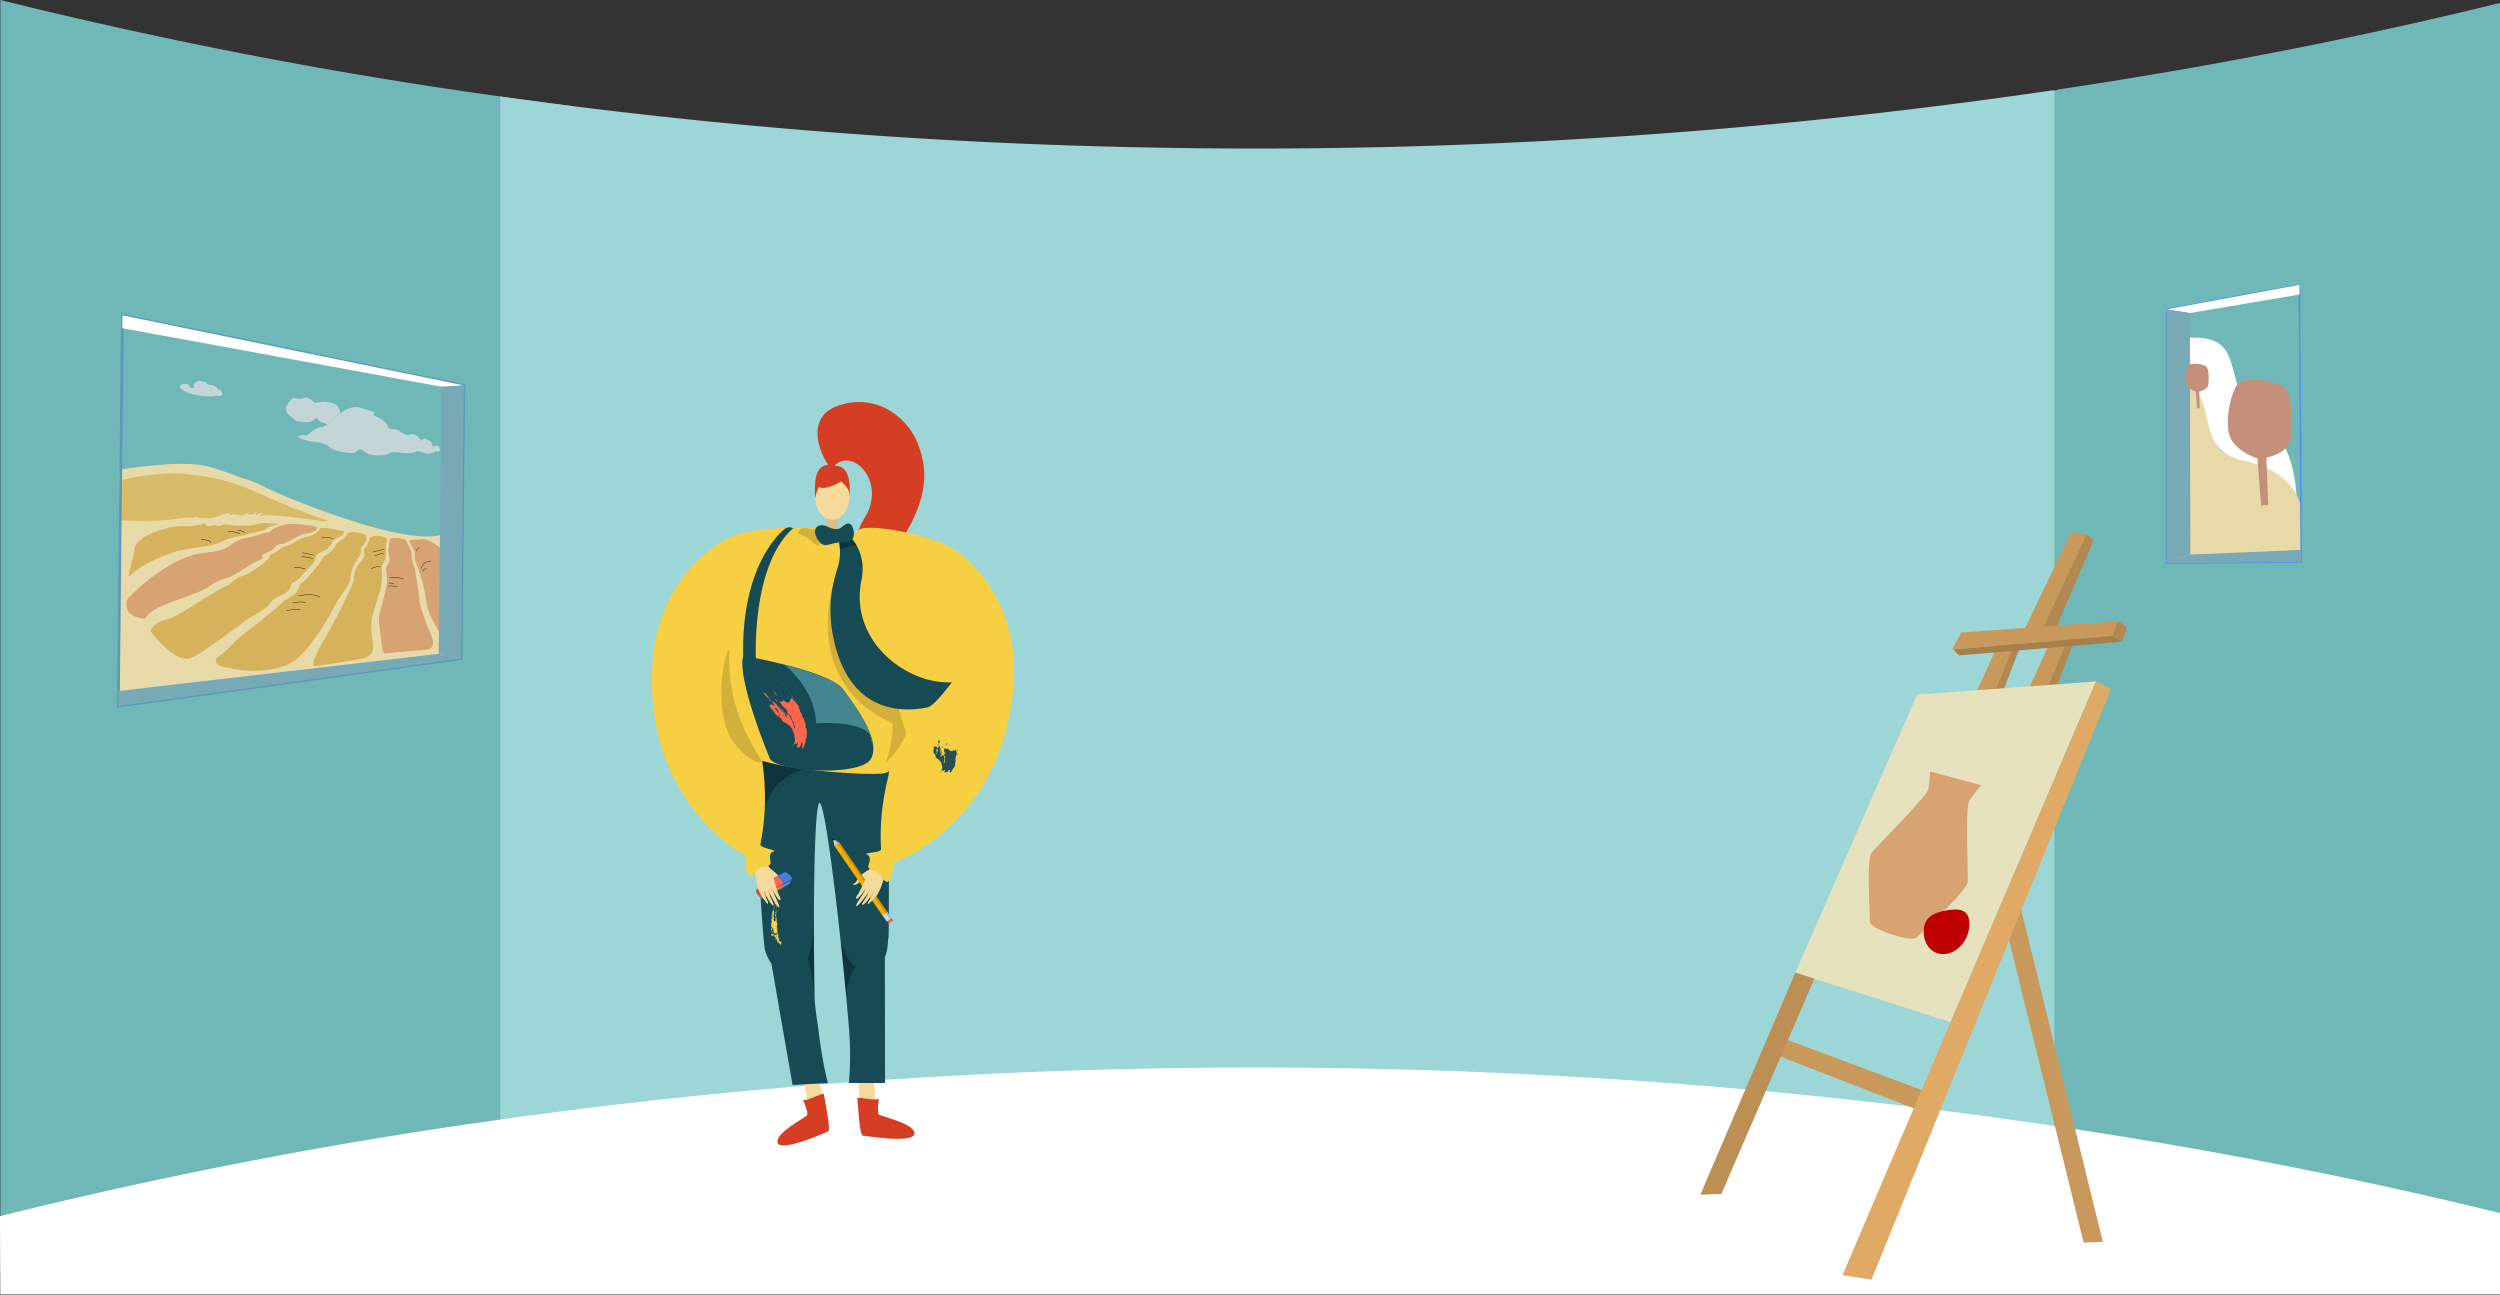 <svg xmlns="http://www.w3.org/2000/svg" xmlns:xlink="http://www.w3.org/1999/xlink" width="1366" height="707.44" viewBox="0 0 1366 707.44"><rect x="0" y="0" width="1366" height="707.44" fill="#333333" stroke="none"/><defs><style>.a,.ak,.al,.am,.ao,.j{fill:none;}.b{fill:#70b8b8;}.c{fill:#9cd6d6;}.d{fill:#fff;}.e{fill:#d6bf87;}.f,.m{fill:#f6da9b;}.g{fill:#d63e23;}.h{fill:#164b55;}.i{fill:#f8d24b;}.j{stroke:#f8d24b;stroke-linecap:round;stroke-linejoin:round;}.k,.l{opacity:0.3;}.m{fill-rule:evenodd;}.aa,.n,.t{fill:#020202;}.o{fill:#d86466;}.p{fill:#d9d6da;}.q{fill:#d5c8b4;}.r{fill:#f7ac00;}.s{clip-path:url(#a);}.ad,.t{opacity:0.15;}.u{clip-path:url(#b);}.v{clip-path:url(#c);}.w{fill:#fe674c;}.x{fill:#4a7cdb;}.y{fill:#e2e2e2;}.z{clip-path:url(#d);}.aa{opacity:0.2;}.ab{fill:#f7cf43;}.ac{fill:#438591;}.ae{fill:#274e55;}.af{fill:#e8d9a9;}.ag{fill:#d7bb67;}.ah{fill:#c4d5d7;}.ai{fill:#d7a372;}.aj{fill:#d7b25c;}.ak,.al{stroke:#000;}.ak,.al,.am,.ao{stroke-miterlimit:10;}.ak{stroke-width:0.2px;}.al{stroke-width:0.218px;}.am{stroke:#5e98b7;stroke-width:1.469px;}.an{fill:#77aab6;}.ao{stroke:#4e91f2;stroke-width:0.833px;}.ap{fill:#c5907b;}.aq{fill:#b38750;}.ar{fill:#c9985b;}.as{fill:#e6e2be;}.at{fill:#bd8f55;}.au{fill:#e0aa66;}.av{fill:#a87f4b;}.aw{fill:#bd0004;}</style><clipPath id="a"><path class="a" d="M484.622,497.987,458.734,460.5a.785.785,0,0,0-.9.571s-.7-.152-1.065.761c0,0-.732-.043-.891.316l26.04,37.71A3.872,3.872,0,0,0,484.622,497.987Z"/></clipPath><clipPath id="b"><path class="a" d="M484.528,497.85l-2.781,1.65,2.7,3.907c.064-.018.127-.039.189-.06.194.292.566.857.623.967a.5.5,0,0,0,.578.158c.207-.093,1.462-1.06,1.721-1.256a.366.366,0,0,0,.086-.482l-.774-1c.12-.142.184-.232.184-.232Z"/></clipPath><clipPath id="c"><path class="a" d="M458.734,460.5a.785.785,0,0,0-.9.57s-.7-.151-1.065.761c0,0-.637-.037-.852.25l-.64-2.838a1.1,1.1,0,0,0,.668-.461Z"/></clipPath><clipPath id="d"><path class="a" d="M432.657,479.412a21,21,0,0,0-2.421-2.421,1.769,1.769,0,0,0-1.909-.14l-4.064,1.934-8.007,3.809a4.088,4.088,0,0,0-1.4,1.234s-.36.615-.754,1.262l-.047.076-.255.415h0c-.169.273-.33.524-.453.705a1.412,1.412,0,0,0-.172,1.346s1.722,2.282,2.337,2.962a1.519,1.519,0,0,0,1.62.252s8.117-4.3,10.9-5.747c.473-.245.79-.408.889-.453a15.969,15.969,0,0,0,1.761-1.052s.339-.471.79-1.121h0l.021-.031c.147-.212.305-.441.466-.679l.009-.013h0c.115-.169.232-.342.348-.516C433.113,480.037,432.657,479.412,432.657,479.412Z"/></clipPath></defs><path class="b" d="M1366,1.62V707.17l-242.23-67.59-1.24-.24-31.75-6.02.07-22.59,1.56-535.5,30.12-25.56,1.78-.74C1228.2,33.44,1310.31,15.31,1366,1.62Z"/><path class="b" d="M316.29,64.64,300.61,608.05l-.37,12.96-26.87,6.66L.2,695.41V0A2644.964,2644.964,0,0,0,273.37,52.72q18.765,2.625,38.35,5.11Z"/><path class="c" d="M1122.53,49.2V645.63H273.37V52.72q18.765,2.625,38.35,5.11A2967.286,2967.286,0,0,0,614.99,80.32,2991.739,2991.739,0,0,0,1122.53,49.2Z"/><path class="d" d="M1366,662.83v44.34H379.55a2.45,2.45,0,0,1-.02.27,2.435,2.435,0,0,0-.01-.27H.17L0,664.5c.07-.02.13-.03.2-.05a2638.247,2638.247,0,0,1,265.16-51.59c1.97-.28,3.96-.56,5.95-.84.68-.1,1.37-.19,2.06-.29q3.555-.495,7.14-.99c1.4-.19,2.8-.39,4.21-.57q6.21-.855,12.5-1.68c1.13-.15,2.26-.3,3.39-.44,1.78-.24,3.58-.47,5.38-.7l1.13-.15,1-.12c.34-.05.68-.09,1.02-.13a.248.248,0,0,1,.09-.01h.01q19.485-2.49,39.76-4.79,21.15-2.4,43.13-4.56,4.86-.48,9.76-.94,20.475-1.95,41.65-3.66c53.93-4.34,111.17-7.46,171.45-8.86a3022.069,3022.069,0,0,1,304.88,8.27q16.155,1.26,31.9,2.66c1.43.12,2.86.25,4.28.39q9.375.825,18.58,1.73c1.39.13,2.77.26,4.15.4q9.585.93,19,1.92,48.8,5.1,93.07,11.23,16.155,2.22,31.68,4.52C1227.26,630.8,1309.99,649.07,1366,662.83Z"/><path class="e" d="M451.923,280.658s.782,8.723-4.6,13.547,12.4,0,12.4,0-3.309-8.355-2.567-13.547S451.923,280.658,451.923,280.658Z"/><ellipse class="f" cx="9.407" cy="12.835" rx="9.407" ry="12.835" transform="translate(445.354 258.371)"/><path class="g" d="M454.712,255.886c-1.331,1.814-19.448-26.611,3.584-34.349,20.867-7.012,38.41,6.71,43.824,22.511,4.722,13.784,6.926,30.923-19.062,64.779-10.949,21.274-6.754,27.64-6.754,27.64s-17.564-32.251-4.195-52.937S464.484,242.575,454.712,255.886Z"/><path class="g" d="M458.3,263.839s-16.285,9.029-11.452-5.468C450.189,248.341,469.4,257.376,458.3,263.839Z"/><path class="g" d="M455.936,260.376s9.111,5.406,8.232,10.83c0,0,2.01-16.193-7.05-16.6s-12.568.468-11.764,17.59C445.354,272.2,447.987,258.576,455.936,260.376Z"/><path class="f" d="M438.367,588.649s5.374,19.427,2.131,21.917c-5.806,4.51-29.018,20.381-1.3,10.9,14.741-2.973,12.817-5.933,12.315-8.74-.41-2.293-3.281-19.764-4.318-26.081-.232-1.414-.373-2.27-.373-2.27Z"/><path class="g" d="M450.139,597.806c-.17-1.322-9.682,4.487-11.369,3.015,0,0,3.006,7.184,2.253,8.495s-17.878,9.853-16.093,15.138,25.771-5.6,27.531-6.206S450.473,600.405,450.139,597.806Z"/><path class="f" d="M477.717,588.287s-.215,20.155,3.557,21.731c6.768,2.871,33.274,12.262,4.052,10.2-15.012.9-13.91-2.449-14.145-5.291-.191-2.322-1.894-19.945-2.511-26.317-.138-1.426-.222-2.289-.222-2.289Z"/><path class="h" d="M485.58,415.181a5.8,5.8,0,0,1-3.291,1.519c-7.733.152-41.134.724-59.252-.318-6.393-.368-10.882-.935-11.67-1.8,0,0,0,.027.005.074.047,1,.62,12.433,1.424,27.42,1.588,29.586,4.09,73.018,5.289,77.334a22.6,22.6,0,0,0,3.385,6.976l11.585,66.474,19.318-1.111s-2.906-10.123-5.195-29.07c-.628-5.2-2-12.406-2.115-18.373v-.031c-.268-14.394-.389-30.406-.331-45.52v-.031c.116-30.532.967-57.389,2.839-59.792,2.276-2.923,7.591,36.373,11.822,75.825,1.11,10.383,2.15,20.775,3.034,30.411.531,5.746,1,11.224,1.408,16.27a174.157,174.157,0,0,1,0,30.311h19.777s-.087-32.135-.119-68.908c1.813-3.775,1.657-9.942,1.978-10.509C485.891,511.592,485.58,415.181,485.58,415.181Z"/><path class="d" d="M422.441,503.243c-.207-.145-.293-.468.059-.464a.627.627,0,0,1-.6-.223c.234,0,.169-.194.149-.32-.167.1-.194.248-.249.535.512.255-.26.808.306,1.043C422.219,503.635,422.576,503.458,422.441,503.243Z"/><path class="d" d="M423.975,502.072l-.14-.037.224.443C423.944,502.389,423.81,502.087,423.975,502.072Z"/><path class="i" d="M423.61,500.635c.257.043.408-.18.643-.172-.517,0-.1-.356-.163-.551l-.395-.086c-.291.183-.172.665-.214,1.071Z"/><path class="d" d="M423.909,500.275l-.252-.133C423.723,500.251,423.758,500.5,423.909,500.275Z"/><path class="d" d="M422.51,500.528c-.038.32.174-.19.253.133C422.7,500.552,422.68,500.427,422.51,500.528Z"/><path class="i" d="M423.334,499.208c.057.228.108.454.17.681l.179-.276Z"/><path class="i" d="M424.181,499.2a.169.169,0,0,1-.288.092c.322-.231-.115-.393.158-.609l.127.218c.33-.018-.323-.457.263-.425-.4-.3-.507.2-.788-.185a1.361,1.361,0,0,1-.154.912c.123-.083.1-.119.2-.237.009.212.179.5.209.75C424.3,499.587,423.957,499.4,424.181,499.2Z"/><path class="i" d="M424.3,498.129c.036-.226.067-.576-.374-.657-.325.227.045.286.226.4-.074.066-.113.293-.342.191C423.9,498.035,424.128,498.225,424.3,498.129Z"/><path class="i" d="M424.417,497.24l-.385-.185.061.11h-.282c.068.023.578.127.535.353C424.567,497.408,424.312,497.356,424.417,497.24Z"/><path class="i" d="M422.473,497.091c.2-.147.092-.244-.01-.431.026.253,0,.609.153.692l-.068-.023a2.191,2.191,0,0,0,.458.422C422.746,497.485,423.184,497.05,422.473,497.091Z"/><path class="i" d="M422.423,497.41l-.219-.194Z"/><path class="i" d="M424.359,496.533l-.147.341.125-.079Z"/><path class="i" d="M423.151,496.888c.071-.28-.318.138-.3-.128-.041-.074-.009.392.176.423C423.107,497.117,422.82,496.9,423.151,496.888Z"/><path class="i" d="M424.4,496.307l-.28-.3Z"/><path class="i" d="M424.634,495.605l-.206-.07c.194-.265-.072-.659.395-.827-.262.028-.526-.155-.622.083.136.048.127.135.293.133-.058.1-.244.066-.322.13.216.2.023.461.219.618-.04-.073.009-.087.037-.137.344.327-.554.325.045.5C424.293,495.911,424.714,495.752,424.634,495.605Z"/><path class="i" d="M423.2,495.537l-.1.243c-.273-.1.008-.3-.245-.361-.166,0-.262.247-.37.149.653.072.011.341.752.258.065.326-.408.075-.39.416l.344.115C423.041,495.97,423.348,495.924,423.2,495.537Z"/><path class="i" d="M423.372,494.59l.223-.1-.311.042c-.015-.557,1.273-.773,1.126-1.116-.376-.448.275-.774.249-1.2-.246-.231-.173.18-.338.186-.512-.11.291-.173-.125-.31-.373-.065-.443.391-.686.551.039.163.155.172.363.239-.212.021-.291.176-.5.2.265.355-.307.48-.019.832-.294.078-.034-.248-.086-.144l-.009.178.048-.015c.273.264-.028.687-.232.829.106-.115.349-.181.428-.031l-.341.093.461.344C423.315,494.906,423.976,494.681,423.372,494.59Z"/><path class="i" d="M422.75,494.89c-.2.359.5-.009.314.386l0-.43Z"/><path class="d" d="M423.717,493.19l.243-.161C423.487,493.086,424.081,493.427,423.717,493.19Z"/><path class="d" d="M423.774,492.52l.416.137-.225-.194Z"/><path class="i" d="M424.346,491.961c-.2-.158-.4-.014-.363.149C424.014,491.969,424.209,491.915,424.346,491.961Z"/><path class="i" d="M424.687,493.832a.245.245,0,0,1-.021.106Z"/><path class="i" d="M424.7,493.763l-.014.069A.271.271,0,0,1,424.7,493.763Z"/><path class="i" d="M424.173,501.18a.334.334,0,0,1,.024.143l-.027-.141Z"/><path class="i" d="M423.578,501.342c-.27-.256.646-.266.454-.676a4.5,4.5,0,0,1,.138.516C423.741,501.413,423.946,501,423.578,501.342Z"/><path class="i" d="M423.151,497.9c-.006,0-.006-.01-.013-.015C423.124,497.858,423.138,497.872,423.151,497.9Z"/><path class="d" d="M424.592,512.411l.117-.01-.125.24Z"/><path class="d" d="M424.8,512.357l.183-.4c.1.747.207,1.492.327,2.235l-.17-.052C424.928,514.194,424.972,512.271,424.8,512.357Z"/><path class="d" d="M424.605,512.269c-.506-.169.137-.383-.232-.616.247.156.513.257.408.442Z"/><path class="j" d="M423.593,511.609c.084-.131-.136-.257-.071-.333C423.9,511.283,423.632,511.5,423.593,511.609Z"/><path class="i" d="M422.143,511.417a.1.1,0,0,1-.009-.057.481.481,0,0,0,.075.052Z"/><path class="i" d="M422.209,511.412l.168-.013A.141.141,0,0,1,422.209,511.412Z"/><path class="i" d="M422.134,511.36a.692.692,0,0,0-.19-.126l-.02.055c-.051-.069-.2-.185-.106-.228-.016.146.1.138.335.12l.012-.235C422.725,510.939,422.152,511.149,422.134,511.36Z"/><path class="j" d="M421.937,510.637l.34.211C421.976,510.942,421.942,510.727,421.937,510.637Z"/><path class="i" d="M422.269,510.254c.1.048.086.283.219.13.066.032.057.078.059.126C422.458,510.36,422.1,510.539,422.269,510.254Z"/><path class="i" d="M422.547,510.51a.139.139,0,0,1,.022.066A.116.116,0,0,1,422.547,510.51Z"/><path class="j" d="M424.175,512.838a.134.134,0,0,1,.12-.028Z"/><path class="i" d="M422.572,509.75l0-.089a.189.189,0,0,0,.021.071Z"/><path class="i" d="M426.368,516.659a1.189,1.189,0,0,0-.155-1.014c-.4.067-.136-.158-.557-.124.059.221-.064-.194-.218-.618s-.322-.859-.387-.667l.2.085-.429-.06c.077-.231.372-.569.114-.688.125-.056.254,1.851.372,1.762-.468.238-.795-2.478-1.009-2.525l.25-.059c-.3-.308-.693-.487-.9-.755l.3-.1c-.078.22.136.255.291.454-.1-.363.086-.45,0-.725-.4.049-.169.262-.429-.072.156-.119.617.074.5-.234.069-.394-.508-.262-.574-.6l-.129.24c-.029-.122-.135-.347.069-.485a.556.556,0,0,0,.634.433c-.1-.133.023-.46-.006-.582l.284.051c.251-.157-.151-.2.074-.391-.172-.148-.393.131-.514.051.091-.042.216-.366.023-.46-.582.123.206.357-.345.6l.078-.306c-.6-.139.048.476-.425.418-.62-.174.538-.514-.246-.66-.133.149-.11.594-.324.555.2-.175-.218-.253-.312-.464l.25-.284c-.193-.1-.189-.007-.3.089.309-.41-.129-1.034.251-1.6-.1-.317-.26-.025-.475-.159.344-.193.033-.467.032-.647.023-.054-.33-.133-.47-.074l.241.441c-.189-.011-.492.072-.44.232.677-.153-.377.666.4.65l-.352.017.277.564.046-.021c-.116.006.27.472.149.8-.124-.083-.028-.629-.39-.284-.219-.223.071-.672-.107-1.1l-.232.1c-.367-.438.034-1.07-.062-1.572l.33.134c.115-.184.371-.424.087-.579.026.215-.163.113-.305.08-.19-.284-.012-.722-.152-1.117a.235.235,0,0,0,.118,0l-.21-.412c.049-.2.237-.274.449-.4-.046-.072-.045-.253-.234-.179-.017.039-.034.078-.014.1-.361-.2.1-.151-.124-.411.3.2.423-.073.729-.055-.14-.306-.541-.018-.682-.053.166-.38.425-.432.483-.809-.187-.02-.125.268-.336.3.049-.109.029-.234-.041-.253l-.147.234a1.38,1.38,0,0,0,.125-1.209l-.1.035.008-.271.35.1c-.091-.146.219-.3-.061-.38l-.025.054-.112-.183.347.188c.145-.23-.564-.553-.5-.932.474-.076.158.654.767.7.1-.123.2-.335.043-.411-.166.014-.17.1-.174.193-.313-.332.2-.819-.328-1.035l-.2.245c-.058-.291.585-.465.237-.568l.6.238c-.293-.3-.228-.672-.443-.951-.35-.016,0,.4-.071.375l-.25-.137c.216-.423.22-.117.441-.628l-.235-.012c.364-.161-.31-.647.312-.451l-.149.135.282,0-.173-.6c.209.066.157-.224.433-.136l-.241-.229c.4-.082.462.422.768.457.184,0,.165-.1.141-.155.288.273-.415.376-.432.638l.25.138-.351-.018a.867.867,0,0,0,.429.253c-.485.244.081.538-.034.924-.2-.328-.339.2-.43.143-.008.179.606.627.176.773-.17.1-.249-.222-.33.026a.262.262,0,0,0,.391.172,5.335,5.335,0,0,1,.026,1.176l-.232-.093c-.194.246.128.484.383.611-.1.034-.025.053-.164.016-.385.316.482.4.4.908.329-.035.359-.264.2-.424l.375.038a2.4,2.4,0,0,0-.294-1.292l.277.164c.5-.308-.489-.222.086-.51-.131-.215-.2.155-.352-.008.109-.151.648.041.675-.211.188.949.155,2.026.25,3.016.07.017.094-.036.118-.088.261.165.054.942-.06,1.691s-.182,1.469.315,1.484c-.139.058-.309-.093-.278.116a.422.422,0,0,0,.3.005c-.5.564.106,1.237-.194,1.9.163-.027.265.107.382.1-.364.25.077.59-.123.813l.184-.082.056.643c.071.013.066-.075.087-.129.1.133-.108.184-.27.213l.438.247c-.6.908.573,1.836.271,2.843.339.1.491.209.559.445l.082-.131c.3.21-.161.036,0,.227.223.114.493-.022.289-.19.1-.134.217-.075.306,0A3.158,3.158,0,0,1,426.368,516.659Z"/><path class="g" d="M468.448,600.155c-.175-1.322,10.509,1.855,11.762,0,0,0-1.064,7.715,0,8.789s19.807,4.941,19.436,10.507-26.346,1.19-28.2,1.059S468.792,602.753,468.448,600.155Z"/><g class="k"><path d="M454.744,416.995l.373-.031S454.985,416.973,454.744,416.995Z"/><path d="M454.744,416.995c-9.953.794-31.707-.613-31.707-.613-6.393-.368-10.882-.935-11.67-1.8,0,0,0,.027.005.074.047,1,.62,12.433,1.424,27.42a7.462,7.462,0,0,0,1.047-.121,8.143,8.143,0,0,0,5.267-3.743,18.085,18.085,0,0,0,2.048-4.278C428.579,419.816,451.556,417.281,454.744,416.995Z"/></g><path class="l" d="M445.063,544.277c0-.053,0-.1,0-.153-.09-4.652-3.664-21.153-3.664-21.153,2.733-3.438,3.312-23.294,3.338-24.214C444.674,513.871,444.8,529.883,445.063,544.277Z"/><path class="l" d="M467.736,528.354s-5.012,5.379-5.309,16.816c-.884-9.636-1.924-20.028-3.034-30.411C461.27,519.706,464.629,527.355,467.736,528.354Z"/><path class="m" d="M475.827,474.7s-5.1,2.148-7.244,5.922c-1.271,2.243-1.85,1.96-2.183,2.3-1.1,1.123,1.893.768,3.3-1.013,1.146-1.447,4.306-1.3,5.277-2.062s3.188-3.306,3.081-4.191S475.827,474.7,475.827,474.7Z"/><path class="n" d="M455.059,458.535s-.015-.343.237-.233a4.789,4.789,0,0,1,.751.539l-.734.557Z"/><path class="o" d="M486.732,501.558c.031.046.91,1.176.91,1.176a.366.366,0,0,1-.086.482c-.259.2-1.514,1.163-1.721,1.256a.5.5,0,0,1-.578-.158c-.078-.149-.739-1.143-.739-1.143Z"/><path class="p" d="M484.528,497.85l2.524,3.655a5.48,5.48,0,0,1-2.607,1.9l-2.7-3.907Z"/><path class="q" d="M458.734,460.5l-2.789-1.718a1.1,1.1,0,0,1-.668.461l.682,3.022A4.973,4.973,0,0,0,458.734,460.5Z"/><path class="r" d="M484.622,497.987,458.734,460.5a.785.785,0,0,0-.9.571s-.7-.152-1.065.761c0,0-.732-.043-.891.316l26.04,37.71A3.872,3.872,0,0,0,484.622,497.987Z"/><g class="s"><path class="t" d="M459.4,459.257l-1.647,1.7,26.871,38.913,1.911-2.764Z"/></g><path class="p" d="M483.027,497.548"/><g class="u"><path class="t" d="M483.926,498.85l2.3,3.356s.123.017.119.072.716,1,.74,1.033a.755.755,0,0,1,.068.34,8.7,8.7,0,0,0,1.1-.757s-1.369-3.871-1.394-3.908a20.452,20.452,0,0,1-2.237-1A4.024,4.024,0,0,1,483.926,498.85Z"/></g><path class="r" d="M455.917,462.077l.042.184-.081-.117A.28.28,0,0,1,455.917,462.077Z"/><g class="v"><path class="t" d="M457.834,461.067l-3.283-3.427,1.257-.325s3.735,3.474,3.842,3.568A10.761,10.761,0,0,1,457.834,461.067Z"/></g><path class="m" d="M484.766,465.851c-.527.643-8.136,6.654-10.125,10.724s-4.559,10.31-6,12.252c-1.7,2.285-.928,3.318,1.318.794a44.481,44.481,0,0,0,4.451-5.995c.177-.415-1.235,2.192-2.987,4.944-1.862,2.925-4.064,6.03-3.558,6.4.98.722,6.916-7.488,7.7-9.034a43.483,43.483,0,0,1-2.127,4.053c-1.067,1.788-2.58,3.727-2.346,4.31.369.918,4.107-3.2,6.181-7,.156-.02-.132,1.35-2.9,5.689-.278.436-.529,1.72.776.442,2.746-2.69,4.126-3.645,6.067-8.317,1.893-4.556,2.875-10.005,5.246-12.9Z"/><path class="m" d="M420.741,474.554s4.747,2.851,6.328,6.891c.94,2.4,1.553,2.2,1.835,2.585.934,1.269-1.983.491-3.126-1.472-.929-1.6-4.077-1.9-4.93-2.791s-2.686-3.726-2.454-4.587S420.741,474.554,420.741,474.554Z"/><path class="w" d="M428.082,483.067c0,.022,0,.045,0,.069s0,.057,0,.086c0,.063,0,.13,0,.2,0,.035,0,.071,0,.108v.03c0,.032,0,.064,0,.1l0,.1v.051c0,.048,0,.1,0,.144,0,.094,0,.188-.009.281v.007c-.006.127-.009.248-.014.362,0,.02,0,.039,0,.058,0,.038,0,.075,0,.111-.005.126-.01.238-.015.327-2.78,1.444-10.9,5.747-10.9,5.747a1.519,1.519,0,0,1-1.62-.252c-.615-.68-2.337-2.962-2.337-2.962a1.412,1.412,0,0,1,.172-1.346c.123-.181.284-.432.453-.705l.3-.491c.394-.647.754-1.262.754-1.262a4.088,4.088,0,0,1,1.4-1.234l8.007-3.809a1.645,1.645,0,0,1,.453.276c.454.453,2.876,3.045,2.876,3.045A1.252,1.252,0,0,1,428.082,483.067Z"/><path class="x" d="M432.317,481.234c-.8,1.2-1.635,2.36-1.635,2.36a15.969,15.969,0,0,1-1.761,1.052c-.1.045-.416.208-.889.453.022-.46.068-1.529.05-2.032a1.252,1.252,0,0,0-.49-.961s-2.422-2.592-2.876-3.045a1.645,1.645,0,0,0-.453-.276l4.064-1.934a1.769,1.769,0,0,1,1.909.14,21,21,0,0,1,2.421,2.421S433.113,480.037,432.317,481.234Z"/><path class="y" d="M431.969,481.75l-3.888,2.008-10.048,5.188a.844.844,0,0,1-1.041-.381c-.361-.524-2.179-2.65-2.887-3.475l-.3.491,3.022,3.686s.2.513.935.224c.472-.187,6.264-3.169,10.307-5.257,1.491-.77,2.744-1.419,3.4-1.761h0Z"/><g class="z"><path class="aa" d="M415.447,482.2c-.075-.005-.215.383-.235.432-.1.234-.432.525-.38.78a2.253,2.253,0,0,0,.282.658c.31.537.846,1.04,1.16,1.574a6.766,6.766,0,0,0,1.151,1.325,1.085,1.085,0,0,0,.486.31c.389.091.745-.178,1.084-.323q.435-.187.865-.381c.748-.335,1.492-.679,2.234-1.026,2.729-1.274,5.476-2.522,8.122-3.964q.657-.359,1.3-.736a6.1,6.1,0,0,0,1.177-.767,1.057,1.057,0,0,0,.37-.758,9.437,9.437,0,0,0-.242,1.764c-.069.616-.131,1.234-.206,1.85-.094.766-.188,1.533-.295,2.3a5.254,5.254,0,0,1-.216,1.223.082.082,0,0,1-.01.021c-.2.251-9.787,7.066-12.211,6.744s-8.738,1.828-10.176-1.511-2.5-5.93-.187-7.864S415.42,482.2,415.447,482.2Z"/></g><path class="m" d="M413.151,464.523c.43.712,7.108,7.744,8.5,12.055s3.046,10.853,4.2,12.981c1.358,2.5.447,3.416-1.417.6a44.449,44.449,0,0,1-3.553-6.567c-.116-.436.91,2.345,2.253,5.318,1.428,3.161,3.166,6.546,2.613,6.843-1.074.575-5.782-8.4-6.34-10.037a43.319,43.319,0,0,0,1.529,4.314c.8,1.922,2.024,4.056,1.709,4.6-.495.856-3.609-3.756-5.123-7.8-.151-.043-.061,1.354,2.059,6.043.214.471.279,1.777-.831.327-2.336-3.054-3.566-4.2-4.823-9.1-1.227-4.779-1.424-10.313-3.359-13.515Z"/><path class="ab" d="M503.267,400.536h-.005v0a42.419,42.419,0,0,1-11.313,16.118c-.268.226-.542.431-.8.626-11.024,5.256-64.649,1.335-71.752-1.525-3.2-1.293-7.091-10.645-10.429-21.059-4.074-12.695-7.334-26.968-7.528-30.117-.331-5.293,6.056-66.851,42.77-74.037a38.19,38.19,0,0,1,9.93-.6s.347.205.952.484a18.524,18.524,0,0,0,3.906,1.325,11.441,11.441,0,0,0,10.25-2.213c4.205-3.632,37.032,1.76,51.179,10.2s36.3,33.754,33.4,73.986c-5.567,77.15-65.13,97.459-65.13,97.459s-1.7,10.606-3.856,10.675-3.785-4.911-5.344-5.294-5.22-1.707-5.107-3.009,2.22-5.348-.555-6.6,7.709-.747,7.583-2.988c-1.681-29.376,7.218-55.338,18.516-76.223Z"/><path class="ab" d="M402.851,395.4h0v.005a42.421,42.421,0,0,0,8.907,17.562c.233.262.475.5.707.734,10.164,6.77,63.8,10.512,71.239,8.691,3.353-.825,8.533-9.529,13.318-19.363,5.837-11.987,11.092-25.651,11.732-28.74,1.081-5.193,3.51-67.034-31.81-79.366a38.155,38.155,0,0,0-9.744-2.005s-.373.153-1.011.343c-.91.278-5.066,2.121-4.054.756,1.6-2.161-4.6-3.389-8.924-4.573-5.359-1.466-37.814-2.6-53.017,3.749s-40.728,28.251-43.575,68.487C351.165,438.834,407.236,467.4,407.236,467.4s.176,10.74,2.3,11.116,4.444-4.323,6.042-4.481,5.41-.948,5.483-2.252-1.437-5.61,1.487-6.45-7.525-1.835-7.082-4.035c5.841-28.839.723-55.8-7.491-78.081Z"/><path class="h" d="M475.868,414.637c-5.535,9.636-50.24,7.433-55.16,0,0,0-18.31-43.674-14.619-56.354,0,0,10.492,1.814,22.368,4.816,13.242,3.343,28.2,8.169,32.214,13.6,4.563,6.177,11.1,15.109,14.419,23.351,0,.006,0,.006.006.011.31.778.594,1.551.846,2.313s.463,1.5.647,2.234v.016C477.514,408.4,477.461,411.861,475.868,414.637Z"/><path class="h" d="M428.457,289.29s-23.505,17.742-22.368,68.994l6.954,2.24s-2.817-51.268,20.33-71.892A4.238,4.238,0,0,0,428.457,289.29Z"/><path class="ac" d="M475.1,400.065c.1.489.2.957.294,1.4-5.725-8.053-29.444-6.224-29.444-6.224-.631-19.382-17.489-32.14-17.489-32.14,13.242,3.343,28.2,8.169,32.214,13.6,4.563,6.177,11.1,15.109,14.419,23.351C475.09,400.06,475.09,400.06,475.1,400.065Z"/><path class="ac" d="M475.39,401.463a6.246,6.246,0,0,1,.552.915,6.416,6.416,0,0,1,.647,2.234v.016C476.957,408.176,476.389,406.1,475.39,401.463Z"/><path class="ad" d="M495.235,400.543v.006a42.423,42.423,0,0,1-11.313,16.117c7.3-19.735,2.5-37.36,2.166-49.236,1.677,11.45,8.884,32.356,9.141,33.092A.077.077,0,0,1,495.235,400.543Z"/><path class="ad" d="M416.5,416.1c-4.106,2.344-15.077-7.387-18.614-15.735-6.231-14.706-3.813-37.266.6-46.5C397.33,378.949,403.97,396.466,416.5,416.1Z"/><path class="w" d="M420.3,381.8c-1.1-.781-2.02-1.773-2.962-2.578l1.122.965a5.452,5.452,0,0,1-1.3-1.7c.376-.058.56.455.929.247a18.375,18.375,0,0,1,3.074,4.442C420.016,383.332,420.659,382.126,420.3,381.8Z"/><path class="w" d="M416.024,376.75c.141.119.273.239.4.36A1.032,1.032,0,0,1,416.024,376.75Z"/><path class="w" d="M430.827,388.359a2.669,2.669,0,0,1,.442.455A1.906,1.906,0,0,1,430.827,388.359Z"/><path class="w" d="M423.532,381.945a1.713,1.713,0,0,1,.352.119q.735,1.013,1.406,2.112C424.767,383.408,423.811,382.95,423.532,381.945Z"/><path class="w" d="M423.54,380.7a5.242,5.242,0,0,1-1.384-2.189A9.537,9.537,0,0,0,423.54,380.7Z"/><path class="w" d="M438.351,391.941a.347.347,0,0,1,.191-.041.256.256,0,0,0,.123.029c.071.4.119.816.169,1.221-.077-.074-.25-.1-.294-.188C438.48,392.518,438.79,392.276,438.351,391.941Z"/><path class="w" d="M430.671,388.183l-.047.006-.171-.141.006-.035A.965.965,0,0,1,430.671,388.183Z"/><path class="w" d="M438.18,391.468a2,2,0,0,0,.356-.224l.129.68a.653.653,0,0,0-.123-.024C438.385,391.81,438.424,391.535,438.18,391.468Z"/><path class="w" d="M436.774,386.432c-.084-.116-.41-.058-.51-.072a5.213,5.213,0,0,0-.2-1.264c-.1-.011-.189-.124-.393-.145a2.031,2.031,0,0,0,.119-.39q.384.6.737,1.249t.683,1.344A4.429,4.429,0,0,1,436.774,386.432Z"/><path class="w" d="M438.147,409.076a9.613,9.613,0,0,1,.314-1.88,2.35,2.35,0,0,0-.271-1.876c-.473,1.364-.881,3.171-2.223,3.151-.668-.007-.635-.416-.445-.953a5.638,5.638,0,0,0,.469-1.72l-.283.248c.142-.122.283-.248.129-.363-.287.251-.544.728-1,.837l-.3-.228a4.292,4.292,0,0,0-1.174,1.062,3.132,3.132,0,0,1-1.228.918,4.713,4.713,0,0,0,2.214-4.733,17.711,17.711,0,0,0-1.654-5.388,9.851,9.851,0,0,0-4.872-3.842,3.453,3.453,0,0,1-.783-1.392,8.6,8.6,0,0,0-2.4-1.858c-1.666-1.283-2.388-3.3-4.079-4.909-.337-.314.165-1.669,1.236-1.07a6.318,6.318,0,0,1,2.374,1.77c-.385.177-.491-.331-.867-.294a5.1,5.1,0,0,0,1.03,1.713c-.307-.336-.627-.667-.949-1,.812.824,1.542,1.84,2.458,2.692.3.349-.55,1.41.572,1.392a13.19,13.19,0,0,0-2.244-4.506l.029-.013c-.526-.549-.949-1.1-1.456-1.645a1.2,1.2,0,0,1,.491.46,10.772,10.772,0,0,0-1.819-2.743,9.9,9.9,0,0,1,3.791,3c1.042,1.238,1.93,2.567,3,3.666.072-1.105-1.4-1.443-1.2-2.547a18.852,18.852,0,0,1,2.24,3.639,1.687,1.687,0,0,0-.319-.167,2.629,2.629,0,0,0,.514,1.265,5.828,5.828,0,0,1,.7,1.129l.077.223a2.175,2.175,0,0,0-.077-.223,20.268,20.268,0,0,0-.9-2.227,1.878,1.878,0,0,1,.7.98,2.017,2.017,0,0,0-.06-1.1q-.36-.622-.72-1.242A6.4,6.4,0,0,0,430.8,390.8a16.459,16.459,0,0,0-1.315-2.82c.361.435.735.864,1.083,1.31.4.869.8,1.737,1.181,2.614l-.076-.082.12.181q.231.51.462,1.024a2.481,2.481,0,0,0,.8.72l.078.149c-.162-.042-.3-.032-.275.181.022.933.986,1.552.843,2.668a1.462,1.462,0,0,0,.361.913c-.06.127.014.159.121.175l.146.212a1.609,1.609,0,0,0,.279.542,2.932,2.932,0,0,0-.279-.542,2.13,2.13,0,0,0-.1-.205c.121.015.263.027.306.13a17.958,17.958,0,0,0-1.4-4.074c.133.034.282.1.368.121l-.446-.27a9.022,9.022,0,0,0-.767-1.2,1.166,1.166,0,0,0,.477.189,16.172,16.172,0,0,0-2.2-3.444,31.978,31.978,0,0,0-1.821-3.422,6.946,6.946,0,0,0,.738,2.112,30.894,30.894,0,0,1-3.522-4.619,5.93,5.93,0,0,0,1.756-.116c.221-.2-.123-.756.254-.587,1.525.507,1.562,1.745,3.225,1.166.437-.188.67-2.438,1.252-2.242A10.155,10.155,0,0,1,434.058,383a6.634,6.634,0,0,0,.4.675c-.006.046.1.036.231.032a8.53,8.53,0,0,1,1.331,1.955l.214.529a1.029,1.029,0,0,1-.173.4,1.354,1.354,0,0,1,.41.156c.192.475.4.932.6,1.384.011.312,0,.63.027.924.09-.056.192-.163.308-.167l.762,1.685a1.915,1.915,0,0,1-.256.878c1.127.2,1.241,1.857,1.725,2.819l.032-.014c.188.509.344,1.04.5,1.576a1.965,1.965,0,0,1-.222.345c.194.081.243.219.336.262a5.421,5.421,0,0,1-.175,1.29c.1.043.42.092.462.233a4.485,4.485,0,0,0,.2.831c.048.322.071.656.09.993a13.3,13.3,0,0,1,0,1.694,14.414,14.414,0,0,1-.178,1.673,1.943,1.943,0,0,1-.411.086c.205.151.079.395.19.538a.314.314,0,0,0-.19-.03c.269.478-.091.592-.2,1.031.01.1.162.187.209.285-.013.048-.023.1-.039.146-.677.5-.451.983-.5,1.535-.218.54-.4,1.069-.655,1.583C438.913,408.735,438.461,408.836,438.147,409.076Z"/><path class="w" d="M438.852,393.3c.065.528.089,1.07.123,1.6C438.8,394.376,438.43,394,438.852,393.3Z"/><path class="w" d="M432.548,381.031a1.916,1.916,0,0,0,.057-.893c.767,1,1.547,2.007,2.3,3.084l-.027.022C434.155,382.475,433.674,380.943,432.548,381.031Z"/><path class="w" d="M438.542,391.9a.653.653,0,0,1,.123.024v0A.256.256,0,0,1,438.542,391.9Z"/><path class="w" d="M426.706,382.953l-.066-.09q.355.25.685.527A1.95,1.95,0,0,1,426.706,382.953Z"/><path class="w" d="M424.931,380.461l-1.311-1.142a6.609,6.609,0,0,1-1.043-2.018C423.4,378.311,424.165,379.382,424.931,380.461Z"/><path class="w" d="M431.275,378.949c-.078-.272-.126-.581-.2-.868l.46.64C431.43,378.752,431.351,378.876,431.275,378.949Z"/><path class="w" d="M428.49,384.548l-.115-.13.505.165C428.791,384.586,428.629,384.551,428.49,384.548Z"/><path class="w" d="M429.966,376.414l.311.486a1.341,1.341,0,0,0-.419-.069A1.041,1.041,0,0,0,429.966,376.414Z"/><path class="w" d="M427.917,374.33a5.523,5.523,0,0,1-.464-.579c.232.181.466.374.692.572C428.022,374.348,427.917,374.375,427.917,374.33Z"/><path class="ae" d="M512.93,406.5a8.019,8.019,0,0,1-.312-1.854c.038.232.078.463.117.7a1.337,1.337,0,0,1,.277-1.006c.306.1.072.336.481.381a5.627,5.627,0,0,1-.878,2.558C511.67,406.965,512.97,406.729,512.93,406.5Z"/><path class="ae" d="M513.445,403.377a2.206,2.206,0,0,1,.027.251C513.428,403.541,513.394,403.456,513.445,403.377Z"/><path class="ae" d="M516.916,412.034a.845.845,0,0,1,.123.287A.445.445,0,0,1,516.916,412.034Z"/><path class="ae" d="M515.193,407.559a.958.958,0,0,1,.181.151c-.092.394-.208.793-.341,1.2C515.13,408.469,514.723,408.01,515.193,407.559Z"/><path class="ae" d="M516.046,407.115a1.4,1.4,0,0,1,.507-1.2A2.387,2.387,0,0,0,516.046,407.115Z"/><path class="ae" d="M521.79,414.9a.748.748,0,0,1,.19.013.371.371,0,0,0,.1.029c-.1.164-.206.327-.316.491-.043-.039-.193-.073-.2-.113C521.682,415.141,522.046,415.1,521.79,414.9Z"/><path class="ae" d="M516.885,411.926l-.042-.009c-.022-.033-.043-.066-.063-.1l.024-.013A.331.331,0,0,1,516.885,411.926Z"/><path class="ae" d="M521.83,414.7c.149-.007.3-.014.417-.031-.053.092-.109.185-.165.277a.943.943,0,0,0-.1-.027C521.874,414.857,522.024,414.759,521.83,414.7Z"/><path class="ae" d="M522.964,412.6c-.01-.058-.316-.1-.393-.127a2.353,2.353,0,0,0,.511-.491c-.078-.026-.088-.084-.245-.135a2.7,2.7,0,0,0,.316-.113,7.648,7.648,0,0,1-.182,1.206A.685.685,0,0,1,522.964,412.6Z"/><path class="ae" d="M518.915,422.105c-.235-.515.553-1.136-.274-1.623-.492.607-.651,1.432-1.97,1.552s-.136-.811-.215-1.275l-.276.13c.138-.065.276-.13.119-.181a3.32,3.32,0,0,1-.966.454l-.314-.1c-.984.338-1.182.931-2.166,1.269,3.151-1.608,1.755-3.7,1.441-5.558a8.106,8.106,0,0,0-3.009-2.838c-.177-.167-.1-.58,0-.876a4.417,4.417,0,0,0-1-1.53c-.628-1.081.082-2.16-.114-3.324-.04-.232,1.24-.584,1.634-.019a2.1,2.1,0,0,1,.657,1.425c-.409-.046-.174-.282-.482-.381a1.334,1.334,0,0,0-.276,1.006c-.04-.232-.078-.464-.117-.7a8.083,8.083,0,0,0,.313,1.855c.04.232-1.26.467-.315.774a5.631,5.631,0,0,0,.877-2.558.273.273,0,0,0,.03,0,10.332,10.332,0,0,1-.049-1.089c.058.113.137.227.069.329a3.368,3.368,0,0,0,.474-1.6c1.435,1.451.528,3.13,1.078,4.622.67-.44-.314-.978.513-1.367a7.952,7.952,0,0,1-.233,2.1.98.98,0,0,0-.181-.15c-.47.451-.064.909-.16,1.351-.014.039-.025.078-.039.118a.674.674,0,0,0,.039-.118c.132-.407.248-.807.341-1.2a.544.544,0,0,1,.094.6,1.159,1.159,0,0,0,.511-.491c.015-.234.03-.468.066-.7a1.723,1.723,0,0,0,.584,1.02,6.824,6.824,0,0,0,.419-1.482c.056.266.118.532.176.8a12.311,12.311,0,0,0-.312,1.366c-.01-.017-.018-.034-.028-.051.006.034.012.069.019.1-.026.18-.048.36-.059.541.027.162.2.316.413.469,0,.027.008.053.01.08-.13-.047-.26-.069-.325.031-.374.426.294.862-.218,1.353-.134.129-.057.3.055.476-.1.052-.035.077.062.1.026.039.05.078.074.117a.437.437,0,0,0,.124.287.9.9,0,0,0-.124-.287.542.542,0,0,0-.029-.108c.11.022.242.045.251.1a9.409,9.409,0,0,0,.13-2.066c.107.039.214.1.285.119-.1-.066-.2-.132-.3-.2a3.046,3.046,0,0,0-.165-.673.99.99,0,0,0,.342.177,6.63,6.63,0,0,0-.21-1.932c.169-.611.354-1.217.47-1.819a2.056,2.056,0,0,0-.646,1.021,4.63,4.63,0,0,1,.057-2.746,7.157,7.157,0,0,0,1.416.46c.3-.014.394-.311.571-.144.846.6.116,1.068,1.788,1.282.453.037,2.03-.7,2.365-.483a2.793,2.793,0,0,1,.42.881,1.054,1.054,0,0,0-.067.329c-.031.015.064.036.17.063a1.811,1.811,0,0,1,.007.98c-.037.078-.071.155-.1.233a1.651,1.651,0,0,1-.36.11,1.076,1.076,0,0,1,.264.138,5.124,5.124,0,0,0-.181.614c-.14.115-.3.23-.419.344a1.789,1.789,0,0,1,.35-.008,7.559,7.559,0,0,0-.091.754,1.925,1.925,0,0,1-.6.292c.934.249.373.888.52,1.319h.034c-.007.219-.016.44-.033.663a2.772,2.772,0,0,1-.317.113c.157.051.168.109.247.134a2.343,2.343,0,0,1-.513.491c.079.026.384.07.394.128a.7.7,0,0,0,.008.34c-.03.13-.067.261-.107.4a7.4,7.4,0,0,1-.618,1.332c-.119.016-.268.023-.417.03.193.063.044.161.151.219a.762.762,0,0,0-.19-.012c.255.192-.108.238-.227.419.007.04.156.074.2.113l-.041.06c-.661.218-.433.413-.447.639-.166.228-.333.457-.5.685C519.624,421.9,519.191,421.975,518.915,422.105Z"/><path class="ae" d="M521.724,415.494c-.144.214-.294.426-.447.639C521.291,415.908,521.062,415.712,521.724,415.494Z"/><path class="ae" d="M522.631,409.752a1.943,1.943,0,0,0,.605-.292c-.039.535-.035,1.067-.05,1.609l-.035,0C523,410.64,523.566,410,522.631,409.752Z"/><path class="ae" d="M521.98,414.915a.943.943,0,0,1,.1.027h0A.342.342,0,0,1,521.98,414.915Z"/><path class="ae" d="M516.9,408.869l.008-.052a2.888,2.888,0,0,1,.181.389A.566.566,0,0,1,516.9,408.869Z"/><path class="ae" d="M517.225,407.451c-.059-.266-.121-.533-.177-.8a2.077,2.077,0,0,1,.647-1.02C517.579,406.234,517.394,406.839,517.225,407.451Z"/><path class="ae" d="M522.976,408.713c.119-.113.279-.229.419-.344-.026.113-.049.225-.068.337A1.8,1.8,0,0,0,522.976,408.713Z"/><path class="ae" d="M517.268,409.959c0-.027-.006-.054-.01-.08.093.066.194.132.295.2C517.482,410.054,517.375,410,517.268,409.959Z"/><path class="ae" d="M523.673,407.507c-.035.084-.066.166-.1.249a1.051,1.051,0,0,0-.264-.139A1.574,1.574,0,0,0,523.673,407.507Z"/><path class="ae" d="M523.6,406.231a1.031,1.031,0,0,1,.067-.329c.04.129.075.262.1.393C523.662,406.267,523.567,406.246,523.6,406.231Z"/><path class="ad" d="M455.4,319.264s-17.771,53.048,31.534,75.578l1,.666-.254-12.477s-23.233-32.419-23.321-33.254S455.4,319.264,455.4,319.264Z"/><path class="ae" d="M457.732,293.308c-.363-.047-.531-.136-.389-.278C457.448,292.925,457.585,293.03,457.732,293.308Z"/><path class="ad" d="M451.687,294.67c-.941.941-3.154,3.017-5.047,3.117a2.168,2.168,0,0,1-1.913-.883c-1.735-2.213-4.826-3.906-7.791-4.957-.951-.337-1.057-.852-.757-1.393a7.213,7.213,0,0,1,2.339-2c4.474.153,7.5.883,8.438,1.745a.477.477,0,0,1,.105.137,18.524,18.524,0,0,0,3.906,1.325C451.745,292.951,452.265,294.092,451.687,294.67Z"/><path class="h" d="M520.1,372.8s-9.678,13.189-13.369,13.752-37.865,8.9-49.635-31.2c-4.926-16.775-4.079-31.021.494-44.757a29.829,29.829,0,0,0,1.351-10.225,26.5,26.5,0,0,0-.809-5.971,5.653,5.653,0,0,0-.4-1.089,13.146,13.146,0,0,0,2,.032c1.977-.068,4.432-.31,4.432-.31a20.125,20.125,0,0,1,3.916,5.062c2.276,4.011,4.374,10.367,2.618,18.935C463.83,350.566,495.866,374.159,520.1,372.8Z"/><path class="l" d="M458.941,300.368c1.972-.751,5.914-2.223,9.142-2.276a20.125,20.125,0,0,0-3.916-5.062s-2.455.242-4.432.31l-1.6,1.057Z"/><path class="h" d="M451.267,287.35s5.644,3.318,8.458.788,4.545-2.758,5.782-.788,2.969,9.35-4.7,9-9.648,4.1-13.483-.845S445.249,285.623,451.267,287.35Z"/><path class="af" d="M242.839,291.478v69.514L65.39,378.475V256.666s11.055-1.882,23.006-2.77a128.494,128.494,0,0,1,14.626-.387,51.6,51.6,0,0,1,12.847,1.973c4.386,1.285,8.651,2.858,12.877,4.389,3.421,1.239,6.862,2.287,10.209,3.568,3.365,1.287,6.428,3.135,9.661,4.591,2.3,1.038,4.606,2.025,6.9,2.986q9.2,3.848,18.24,7.168l.852.315c.371.135.745.275,1.12.41.432.159.868.318,1.3.472s.873.318,1.311.476c.879.317,1.759.628,2.646.939.222.078.443.157.664.231.442.157.887.314,1.332.466.106.039.217.078.323.113s.228.083.346.117c.444.157.891.308,1.337.46.666.233,1.338.457,2.008.681.206.073.416.141.622.209a.24.24,0,0,0,.048.019c1.062.353,2.126.706,3.191,1.048.275.091.555.183.834.269.307.1.614.2.924.3l.02.01,1.414.445a.087.087,0,0,0,.035.009c.179.058.357.115.539.172.356.11.711.219,1.071.333.434.134.863.267,1.3.4.008,0,.019.005.027.005.872.27,1.742.525,2.606.785.012,0,.02,0,.031,0q.657.2,1.306.381c.172.051.343.1.51.15l.792.225c.43.121.859.243,1.289.36l.695.2c.254.069.505.139.759.2s.5.14.754.2.5.134.752.2l.743.194c.248.065.493.125.738.19h.011c.416.111.824.217,1.235.318.571.143,1.136.28,1.7.418.242.055.48.114.722.169a.283.283,0,0,0,.027.009l.684.16c.234.055.467.1.7.16.008,0,.019.005.03.005.226.054.448.1.674.155s.44.1.661.14c.158.037.315.073.473.1a.109.109,0,0,0,.03.009c.67.14,1.324.281,1.958.407.477.1.946.185,1.41.275.412.081.82.152,1.22.224.193.036.381.067.57.1l.561.094.387.067.74.12c.022,0,.041,0,.063.009.184.031.371.058.555.084.154.027.312.049.466.071l.077.014c.183.026.359.053.535.075l.091.013c.5.071.995.137,1.473.2q.9.111,1.734.2c.022,0,.04,0,.062.008,11.83,1.226,15.622-1.059,15.972-1.29Z"/><path class="ag" d="M173.462,284.422c-6.28-1.014-26.278-3.594-29.659-2.813-3.41.788-.078-1.4-.078-1.4s-2.322-.115-3.488.946.078-1.818.078-1.818a6.969,6.969,0,0,0-1.481,1.3c-.392.575-3.769.45-3.769.45a3.149,3.149,0,0,1,1.889-1.222c1.409-.4-2.6.3-3.389,1.287s-4.7.365-4.536-.055-1.683-.271-2.648.221-.485-1.1-1.615-1.032-7.751,2.882-9.733,2.863l-5.834-.056c-.588-.005-1.009-.872-1.683-.792a12.01,12.01,0,0,0-2.2.755s-1.187-.531-5.2-.049c-.475.057-1.009.127-1.6.205a116.076,116.076,0,0,1-19.85,1.372l-13.285-.212h-.043V262.585l.043-.012a136.956,136.956,0,0,1,26.1-3.836,71.517,71.517,0,0,1,10.941.359c15.816,1.875,23.386,3.413,42.528,11.985,18.275,8.181,34.049,13.389,34.049,13.389S179.643,285.423,173.462,284.422Z"/><path class="ah" d="M98.612,212c1.065,1.844,7.711,4.686,17.061,4.642,0,0,2.724-.62,3.437-.3s2.179-.109,2.321-.856-.426-2.471-1.562-2.578-1.425-1.252-1.949-1.606-2.533-1.264-2.966-.949-1.972-.854-2.358-1.3-3.877-1.46-5.244-.513-1.96,1.719-1.372,2.6-1.964,1.572-2.409-.177-4.359-1.192-4.61-.8S97.915,210.786,98.612,212Z"/><path class="ah" d="M167.976,240.794c3.184.958,8.437.392,12.071,3.456,3.6,3.037,13.455,3.891,14.452,2.779s2.233-2.64,5.086,0c2.833,2.626,11.462,1.961,12.888.756a4.606,4.606,0,0,1,3.657-.638,68.237,68.237,0,0,0,6.962.416c5.813.21,2.654-2.222,7.538-.384,4.818,1.815,7.7-.77,7.7-.77,2.86,1.413,2.092-1.929.993-2.688s-2.764.506-2.764.506a12.533,12.533,0,0,0-1-2.694c-.445-.583-2.457-1.418-3.242-1.889s-2.592,1.765-2.592,1.068-.678-1.862-2.61-2.994-2.86.083-4.47-.035-2.895-1.06-4.643-2.323-2.225-.737-4.347-1.042-1.183-1.377-2.8-3.078a12,12,0,0,0-4.36-3.23c-1.449-.554-3.268-1.576-2.176-2.2s-2.431-1.517-7.467-2.985c-4.4-1.283-8.373,1.078-11.084,3.129-.436.327-.838.647-1.2.942-1.576,1.273-3.68,3.342-5.542,4.807-1.29,1.014-2.466,1.736-3.265,1.7-1.964-.1-5.79,2.388-6.853,3.673s-4.545.446-5.759,1.124S164.764,239.828,167.976,240.794Z"/><path class="ah" d="M161.005,229.347c.536,1.008,4.376,1.184,7.339,1.293,2.939.107,4.3-3.24,5.025-1.991.689,1.181,1.935,2.083,5.656,3.056,1.862-1.465,3.966-3.534,5.542-4.807.365-.295.767-.615,1.2-.942a5.421,5.421,0,0,0-2.035-4.806,15.131,15.131,0,0,0-6.022-1.615c-1.546-.024-5.7.784-6.013.279s-2.935-2.662-4.517-2.57-2.97,1.042-4.571.654-2.36-1.671-5.491,3.011C153.964,225.627,160.468,228.339,161.005,229.347Z"/><path class="ai" d="M173.029,288.1s1.235,2.42-5.683,3.395c-4.347.612-10.616,5.557-13.4,5.736-2.833.182-3.79,2.062-5.42,3.341-1.674,1.314-6.124,2.276-5.209,3.745.93,1.491-1.777,1.369-6.84,4.445-5.4,3.277-9.517,6.364-13.037,7.22-3.608.878-5.249,1.629-9.923,5-3.185,2.3-17.307,6.834-22.32,8.987-5.22,2.243-9.092,3.669-12.086,8.105,0,0-13.138-.6-9.315-10.987,0,0,19.255-20.591,38.6-24.559,8.456-1.221,13.905-1.357,18.179-5.145,2.854-2.528,7.053-3.323,10.116-3.908,2.994-.571,7.6-2.359,9.346-2.469,1.727-.111,1.508-1.435,6.049-3.271a16.87,16.87,0,0,1,7.2-1.485S170.327,286.6,173.029,288.1Z"/><path class="aj" d="M199.218,291.995s2.062.485.382,4.49c-.382.911-1.762,1.771-2.274,2.527s0,1.143-.03,2.45c-.031,1.346-3.038,5.42-3.974,7.144a20.439,20.439,0,0,0-1.843,7.825c.036,2.263-7.367,12.324-7.367,12.324s-10.479,21.346-21.668,31.021c-9.29,8.036-26.9,7.331-35.059,5.651-3.8-.782-10.267-1.426-9.476-5.268.093-.452,5.857-4.783,6.134-5.088,7.166-7.923,13.132-11.521,14.816-12.966C140.5,340.691,152,331.55,153.4,329.968c1.368-1.538,4.64-3.454,6.281-4.431a12.024,12.024,0,0,0,3.752-4.447c.248-.792.292-1.661.751-2.08s2.581-1.925,2.828-2.225,7.65-8.575,8.793-10.907c1.086-2.215,1.332-1.966,2.918-2.86a17.359,17.359,0,0,0,4.348-4.221,7.008,7.008,0,0,1,3.345-3.547,8.816,8.816,0,0,0,3.51-3.825C192.773,289.72,199.218,291.995,199.218,291.995Z"/><path class="ak" d="M156.414,333.547s6.246-.952,7.833-.49"/><path class="ak" d="M159.757,329.413c.1.218,5.757-1.309,7.317.11"/><path class="ak" d="M163.151,325.563s7.882-1.753,11.489.7"/><path class="aj" d="M187.91,290.43a2.7,2.7,0,0,1-1.759,2.657c-1.71.827-3.965,1.707-4.623,3.214-.683,1.562-2.132,3.91-6.2,5.507-4.263,1.671-1.467,2.849-4.733,6.393-3.536,3.835-7.419,8.328-8.537,9.056-1.135.74-3.341,1.476-3.242,2.69.1,1.239-.889,2.679-2.787,4.057-1.953,1.416-5.558,1.693-8.348,5.495-2.981,4.067-7.752,5.777-11.786,8.485-4.236,2.839-27.2,20.583-32.226,21.761-9.071,2.124-21.4-14.809-21.4-14.809s1.017-4.619,8.793-6.5c7.468-1.8,19.1-11.608,34.686-19.367a14.693,14.693,0,0,1,7.094-4.489c4.362-1.178,11.978-7.567,12.909-8.439.913-.855,1.836-1.148,1.555-1.814s-.268-.991.832-1.331a26.284,26.284,0,0,0,5.065-3.117,7.746,7.746,0,0,1,3.973-1.757c1.572-.118,5.57-2.939,5.982-3.1a24.059,24.059,0,0,1,5.539-1.954c2.527-.451,5.782-3.037,6.045-4.09l-.018-.324s3.244-.821,11.167,1.26A7.687,7.687,0,0,1,187.91,290.43Z"/><path class="ak" d="M170.877,305.193a25.585,25.585,0,0,0-6.078-1.056"/><path class="ak" d="M171.439,303.4a39.08,39.08,0,0,0-6.434-1.344"/><path class="ak" d="M166.653,310.825a30.444,30.444,0,0,0-6.041-.945"/><path class="ak" d="M181.81,294.426a7.019,7.019,0,0,0-3.017-.748c-1.821-.046-3.029-.135-3.029-.135"/><path class="aj" d="M152.429,286.36s-5.309.979-7.411,2.862c-.892.8-6.269,1.648-10.048,2.807-3.881,1.192-8.964,1.188-13.3,3.745-5.272,3.106-20.059,3.543-26.828,5.967-7.083,2.536-16.947,6.4-23.035,12.177-3.633,3.449.228-3.7,1.8-14.48.935-6.4,18.76-12.915,28.943-11.877l.143.015c3.238.353,4.573-1.1,5.613-.873s1.459.253,1.6-.185a1.545,1.545,0,0,1,2.243-.2c.91.747.778,1.185.778,1.185a5.367,5.367,0,0,0,2.3-.035c.522-.329,2.112-.922,2.516-.487s2,.5,2.306.464a5.4,5.4,0,0,1,2.791-.949c1.6.043,4.274.821,8.049.726,3.708-.1,6.477-.006,7.427-.209s3.7-1.335,6.191-1.272A69.1,69.1,0,0,1,152.429,286.36Z"/><path class="al" d="M133.757,290.987s-1.012-1.014-3.936-1.317"/><path class="al" d="M131.173,291.7a14.611,14.611,0,0,0-3.573-1.115,13.682,13.682,0,0,0-2.9,0"/><path class="al" d="M115.141,296.5s.122-.472-1.019-.982a26.529,26.529,0,0,0-4.277-1.015"/><path class="aj" d="M211.267,294.419c.489,1.055-.626,3.467-.488,4.685a36.405,36.405,0,0,1-.025,5.214c-.11,2.285-2.661,4.65-2.167,7.008.512,2.448-.067,7.9-.559,9.976-.5,2.11-4.719,14.848-4.913,17.18a38.559,38.559,0,0,0,.284,10.61c1.881,9.669-1.9,10.045-9.734,11.655l-21.886,3.322a.275.275,0,0,1-.291-.153,5.149,5.149,0,0,1,.069-3.373,67.293,67.293,0,0,1,4.661-9.392c.759-.982,11.835-21.673,12.091-22.741s4.977-10.325,4.945-11.038a13.85,13.85,0,0,1,4.281-10.733c.108-.318,1.587-2.691,1.635-3.055.176-1.359-1.007-2.581.262-4.146a12.152,12.152,0,0,0,2.629-5.649C205.7,291.493,210.789,293.386,211.267,294.419Z"/><path class="ak" d="M210.02,300.4s-.482-.268-3.351.461l-2.793.71"/><path class="ak" d="M209.747,302.552s-.647-.429-2.4.223c-1.732.644-2.729.969-2.729.969"/><path class="ak" d="M207.919,309.815a5.935,5.935,0,0,0-3.348.224l-1.753.653"/><path class="ai" d="M221.95,295.507c.308.932,3.107,5.363,2.978,7.026a12.737,12.737,0,0,0,.812,5.4c1.3,3.2,1.207,5.286,1.718,8.077a91.56,91.56,0,0,1,1.745,11.979c.1,2.676,3.918,13.762,6.607,19.522,1.562,3.343.887,6.561-1.674,7.388L211,356.935c-.033.011-.066.018-.1.026a.459.459,0,0,1-.062.008.638.638,0,0,1-.1.011c-.028,0-.058,0-.088,0a.214.214,0,0,1-.051,0h-.009a.473.473,0,0,1-.093-.013.264.264,0,0,1-.057-.014h0l-.01,0a.469.469,0,0,1-.087-.024c-.031-.011-.062-.021-.094-.034a1.873,1.873,0,0,1-.242-.127,1.981,1.981,0,0,1-.742-.924,1.927,1.927,0,0,1-.1-.35c-1.007-5.958-2.315-16.139-2.137-17.879.171-1.7,3.67-14.223,4.305-18.116.6-3.672-.48-6.927-.471-8.537.009-1.572,2.121-3.578,2.081-4.876-.04-1.272-.739-5.158-.773-5.424-.026-.2.431-3.51.669-5.211a1.424,1.424,0,0,1,1.021-1.244C217.136,293.454,221.673,294.669,221.95,295.507Z"/><path class="ak" d="M212,320.329a9.557,9.557,0,0,1,4.988.417"/><path class="ak" d="M212.548,318.762a3.775,3.775,0,0,1,2.658.151"/><path class="ak" d="M212.72,315.716c.262.119,4.881-.751,7.607.631"/><path class="ai" d="M242.84,348.217l-.027-.016a8.242,8.242,0,0,1-3.062-3.152c-2.517-4.812-6.185-10.566-6.756-16.175a85.662,85.662,0,0,0-4.859-19.171,27.187,27.187,0,0,1-1.375-3.962c-.318-.849.16-3.771-.108-4.157s-3.009-5.677-3.009-5.677c.078-1.073,3.326-.927,6.449-1.3,4.6-.552,10.789,4.851,12.072,6.537l.648.852.027.035"/><path class="ak" d="M230.192,310.758s.075-3.651,5.316-4.276"/><path class="ak" d="M230.995,312.322s-.1-1.194,2.049-1.625"/><path class="ak" d="M227.7,301.246s-.432-1.167,1.422-1.962"/><path class="am" d="M66.891,172.291l186.562,38.28-1.567,149.3L64.649,385.857Z"/><path class="d" d="M242.3,211.5l11.157-.931L66.891,172.291l-.074,7.027Z"/><path class="an" d="M253.453,210.571l-12.206.689-1.532,145.966,12.171,2.646Z"/><path class="an" d="M239.714,357.226,64.736,377.574l-.087,8.283L170.291,371.2l81.595-11.324Z"/><path class="d" d="M1254.933,273.208s-.6-30.267-14.286-37.05c-22.944-11.37-14.451-12.722-18.833-28.465-4.417-15.863-5.257-24.919-29.1-22.972l-2.43,39.176,35.038,32.649Z"/><path class="af" d="M1257.384,278.479s-.5-20.2-31.9-26.861c-28.313-6-12.14-36.972-32.984-41.828l-2.2,95.6,67.011-4.88Z"/><path class="ao" d="M1256.4,155.629l-72.589,13.413V307.782l73.578-.765Z"/><path class="d" d="M1196.544,171.067l-12.738-2.024,72.589-13.413.056,5.262Z"/><path class="an" d="M1183.806,169.042l12.738,2.024L1196.807,303l-13,4.782Z"/><path class="an" d="M1196.807,303l60.508-2.487.069,6.5-73.578.765Z"/><path class="ap" d="M1239.35,275.856l-.99-25.786s12.2-2.3,13.239-10.315c1.036-7.968.879-23.151-2.89-27.364-3.807-4.255-22.9-7.451-26.49-2.029-3.631,5.489-7.254,22.218-3.094,29.7,4.121,7.407,14.308,10.429,14.308,10.429l2.075,25.84Z"/><path class="ap" d="M1201.921,223.079l-.323-9.167s4.6-.756,5.013-3.643.39-8.386-1.042-9.89-8.533-2.488-9.845-.538-2.633,7.836-1.149,10.458,5.2,3.733,5.2,3.733l.724,9.159Z"/><path class="aq" d="M1140.227,292.006l3.689,3.316-20.68,48.233-9.407-.769Z"/><path class="aq" d="M1123.176,376.63c.442-1.159,10.929-28.377,10.929-28.377l-4.995.19-12.177,28.423Z"/><path class="aq" d="M1094.459,377.717c.442-1.159,10.929-28.376,10.929-28.376l-4.994.189-12.178,28.423Z"/><path class="ar" d="M1148.988,678.55,1102.729,490.48l-6.924,15.266,42.695,173.2Z"/><path class="ar" d="M1052.226,596.42l-77.364-28.875-3.655,9.141,75.885,29.431Z"/><path class="ar" d="M1118.433,376.854l-9.315-1.648,12.694-27.988,8.066,1.7Z"/><path class="ar" d="M1089.4,379.454l-9.315-1.648,12.694-27.988,8.066,1.7Z"/><path class="ar" d="M1157.025,339.383l-2.694,8.1-87.747,7.323,5.153-9.2Z"/><path class="ar" d="M1140.227,292.006l-24.983,53.46-9.988.378,26.425-55.015Z"/><path class="as" d="M1145.269,372.337l-97.754,7.2L980.973,531.467l84.82,27Z"/><path class="at" d="M980.973,531.467,929.076,652.8l11.487-.435,50.813-117.588Z"/><path class="au" d="M1153.43,376.53l-8.161-4.192L1006.722,696.773l15.883,2.413Z"/><path class="aq" d="M1157.025,339.383l5.375,3.252-2.754,7.96-5.315-3.108Z"/><path class="av" d="M1159.646,350.6l-89.31,7.529-3.127-3.337,87.122-7.3Z"/><path class="ai" d="M1075.153,482.031c.422-4.545-1.468-40.6.82-44.448a62.678,62.678,0,0,1,6.673-8.509l-28.1-7.6a50.783,50.783,0,0,1-1.005,9.893c-1.023,4.142-28.038,30.958-30.9,34.608-2.9,3.708-.829,33.981-.946,37.72-.118,3.794,22.958,11.493,25.681,8.5C1050.073,509.241,1074.723,486.664,1075.153,482.031Z"/><path class="aw" d="M1051.092,508.781c.119-7.782,5.664-10.171,12.449-11.355,6.753-1.18,12.253-.732,12.511,6.918.266,7.889-5.221,15.51-12.293,16.8C1056.652,522.445,1050.968,516.808,1051.092,508.781Z"/></svg>